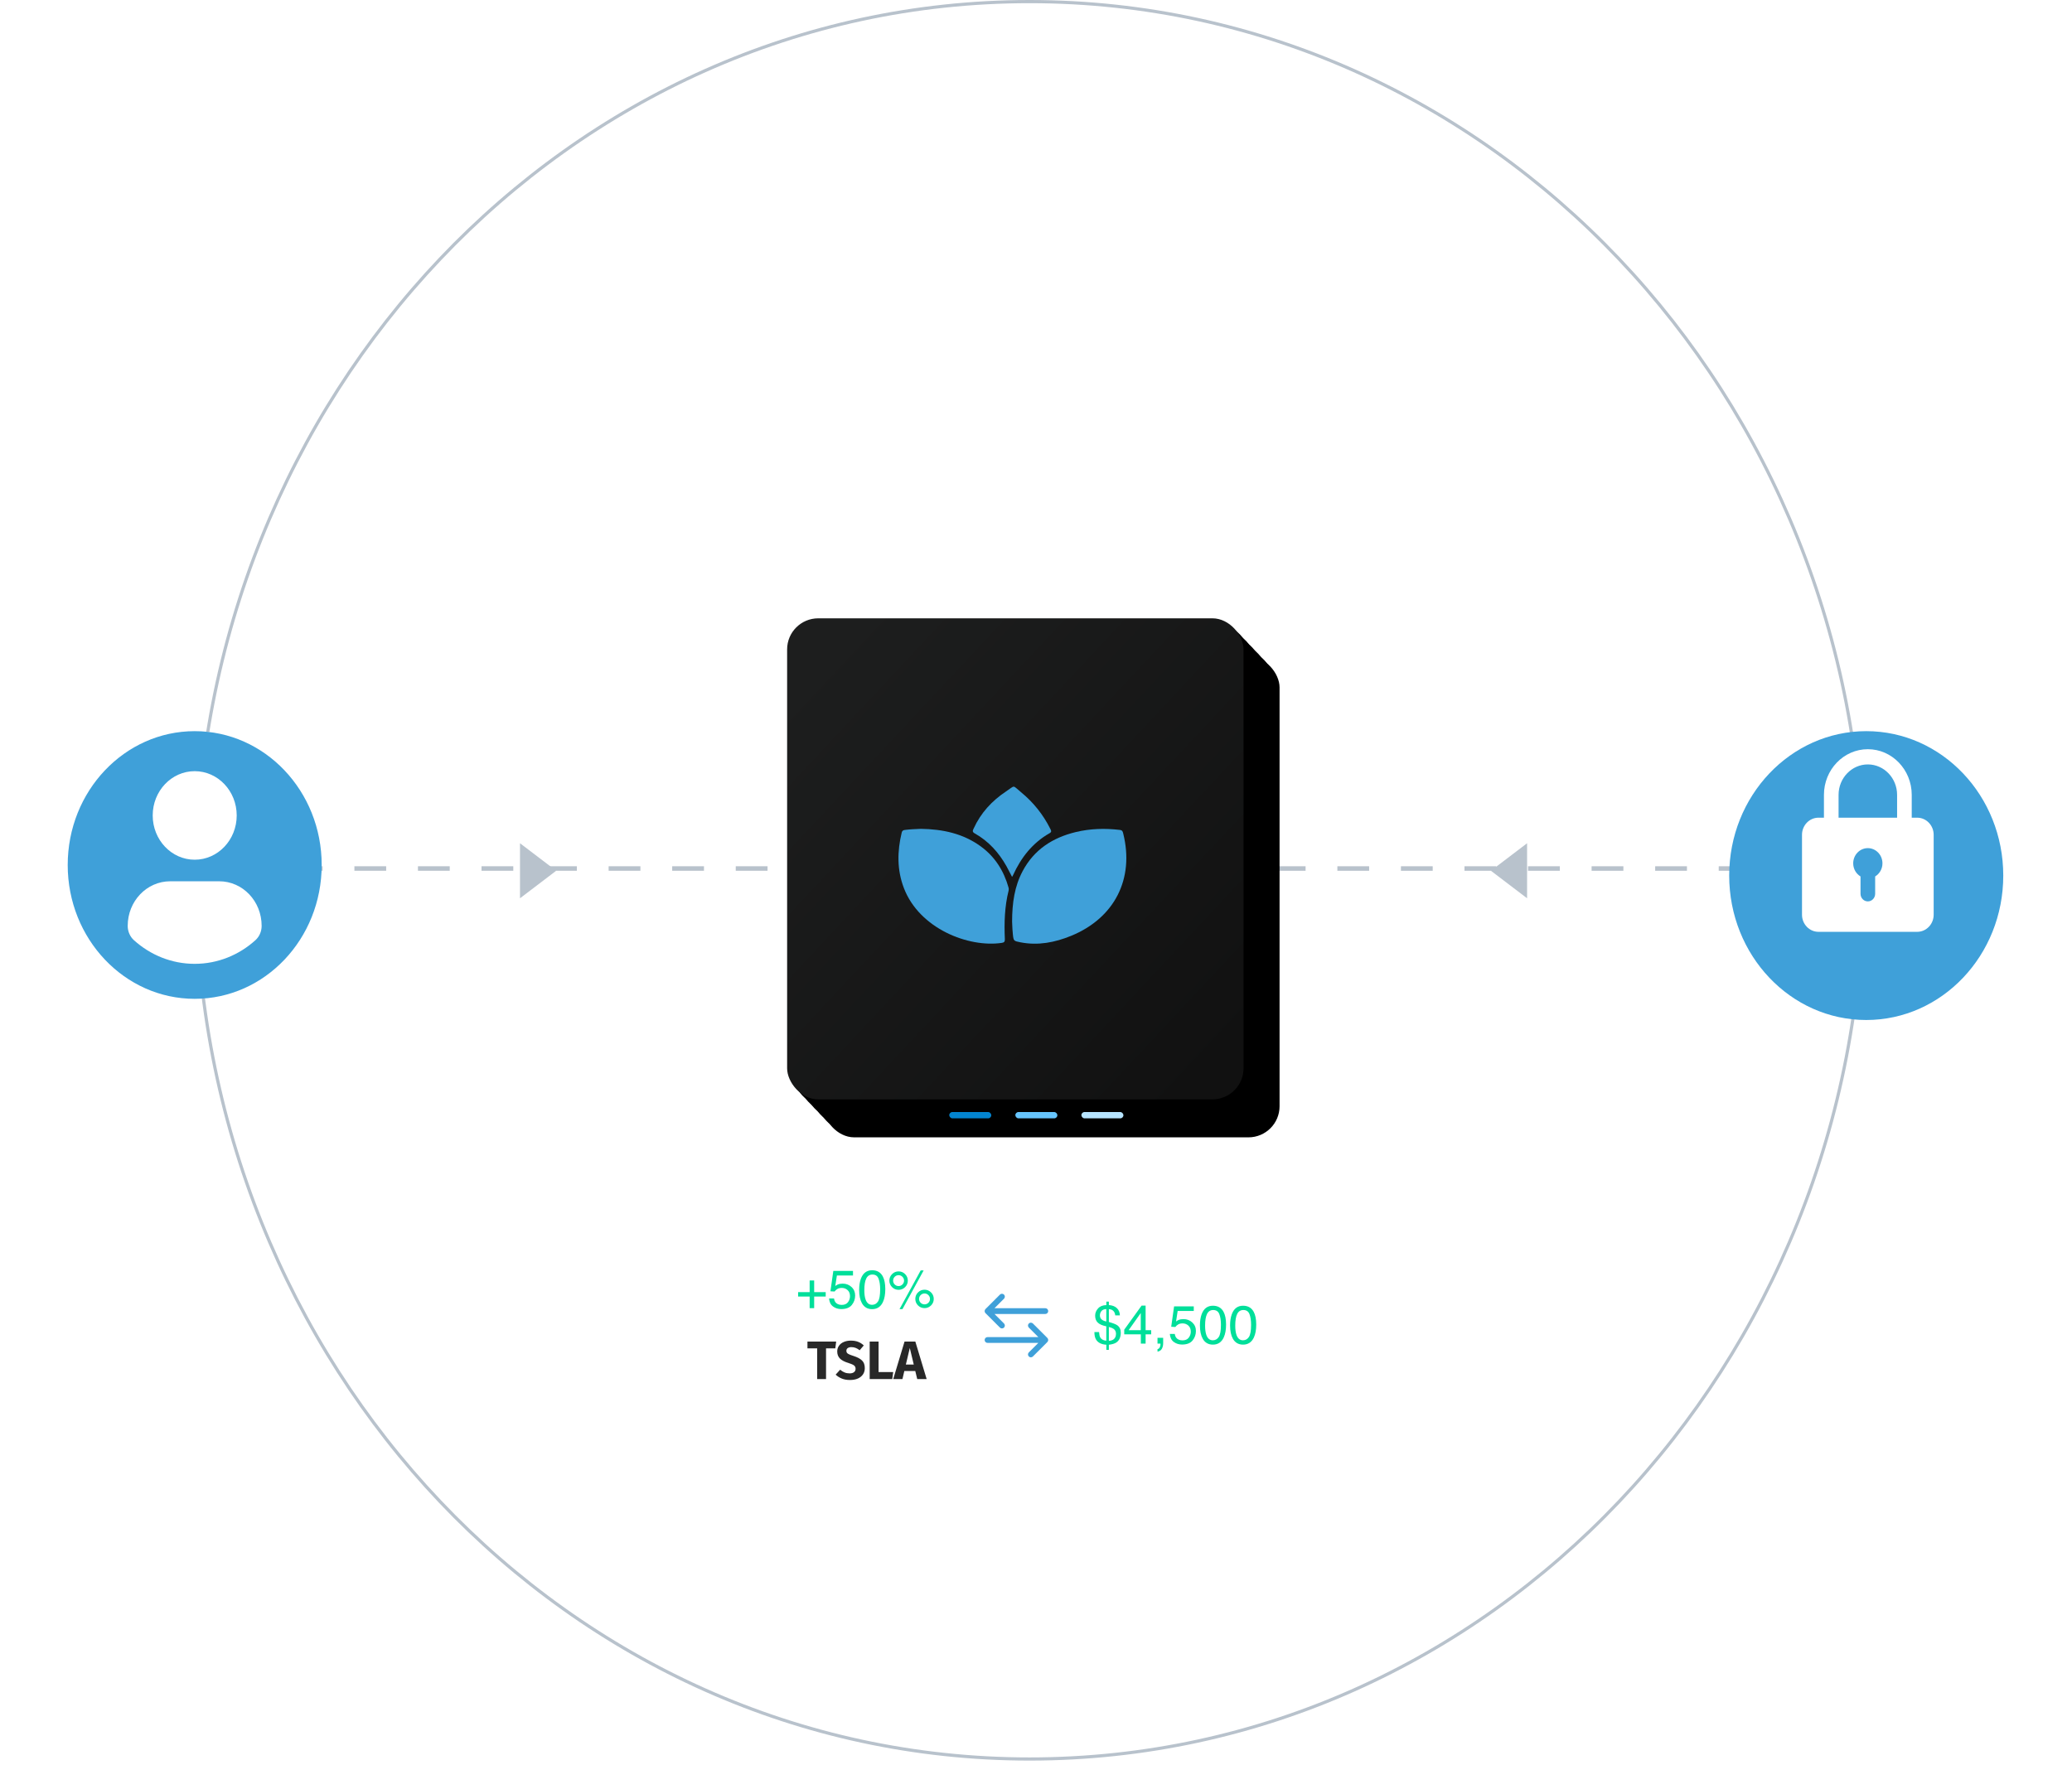 <svg width="459" height="391" viewBox="0 0 459 391" fill="none" xmlns="http://www.w3.org/2000/svg">
<path d="M412.748 195.046C412.748 302.59 330.05 389.74 228.077 389.74C126.103 389.74 43.406 302.59 43.406 195.046C43.406 87.502 126.103 0.352 228.077 0.352C330.05 0.352 412.748 87.502 412.748 195.046Z" stroke="#B8C2CC" stroke-width="0.704"/>
<path d="M176.803 287.272V286.288H179.357V283.715H180.359V286.288H182.914V287.272H180.359V289.838H179.357V287.272H176.803ZM184.754 287.7C184.824 288.301 185.104 288.717 185.592 288.948C185.842 289.065 186.131 289.124 186.459 289.124C187.084 289.124 187.547 288.924 187.848 288.526C188.148 288.127 188.299 287.686 188.299 287.202C188.299 286.616 188.119 286.163 187.76 285.842C187.404 285.522 186.977 285.362 186.477 285.362C186.113 285.362 185.801 285.432 185.539 285.573C185.281 285.713 185.061 285.909 184.877 286.159L183.963 286.106L184.602 281.588H188.961V282.608H185.393L185.035 284.94C185.23 284.792 185.416 284.68 185.592 284.606C185.904 284.477 186.266 284.413 186.676 284.413C187.445 284.413 188.098 284.661 188.633 285.157C189.168 285.653 189.436 286.282 189.436 287.043C189.436 287.836 189.189 288.536 188.697 289.141C188.209 289.747 187.428 290.049 186.354 290.049C185.67 290.049 185.064 289.858 184.537 289.475C184.014 289.088 183.721 288.497 183.658 287.7H184.754ZM193.197 281.448C194.283 281.448 195.068 281.895 195.553 282.79C195.928 283.481 196.115 284.428 196.115 285.631C196.115 286.772 195.945 287.715 195.605 288.461C195.113 289.532 194.309 290.067 193.191 290.067C192.184 290.067 191.434 289.629 190.941 288.754C190.531 288.024 190.326 287.043 190.326 285.813C190.326 284.86 190.449 284.042 190.695 283.358C191.156 282.084 191.99 281.448 193.197 281.448ZM193.186 289.106C193.732 289.106 194.168 288.864 194.492 288.379C194.816 287.895 194.979 286.993 194.979 285.672C194.979 284.719 194.861 283.936 194.627 283.323C194.393 282.706 193.938 282.397 193.262 282.397C192.641 282.397 192.186 282.69 191.896 283.276C191.611 283.858 191.469 284.717 191.469 285.854C191.469 286.709 191.561 287.397 191.744 287.917C192.025 288.709 192.506 289.106 193.186 289.106ZM204.811 285.76C205.373 285.76 205.854 285.959 206.252 286.358C206.65 286.756 206.85 287.237 206.85 287.799C206.85 288.362 206.65 288.842 206.252 289.241C205.854 289.639 205.373 289.838 204.811 289.838C204.244 289.838 203.762 289.639 203.363 289.241C202.965 288.842 202.766 288.362 202.766 287.799C202.766 287.237 202.965 286.756 203.363 286.358C203.762 285.959 204.244 285.76 204.811 285.76ZM203.961 281.483H204.611L199.918 290.061H199.268L203.961 281.483ZM199.057 284.952C199.393 284.952 199.678 284.834 199.912 284.6C200.15 284.362 200.27 284.077 200.27 283.745C200.27 283.413 200.15 283.129 199.912 282.895C199.678 282.657 199.393 282.538 199.057 282.538C198.725 282.538 198.439 282.655 198.201 282.889C197.967 283.124 197.85 283.409 197.85 283.745C197.85 284.077 197.967 284.362 198.201 284.6C198.439 284.834 198.725 284.952 199.057 284.952ZM199.057 281.7C199.623 281.7 200.105 281.901 200.504 282.303C200.902 282.702 201.102 283.182 201.102 283.745C201.102 284.307 200.902 284.788 200.504 285.186C200.105 285.584 199.623 285.784 199.057 285.784C198.494 285.784 198.014 285.584 197.615 285.186C197.217 284.788 197.018 284.307 197.018 283.745C197.018 283.182 197.217 282.702 197.615 282.303C198.014 281.901 198.494 281.7 199.057 281.7ZM204.811 289.006C205.143 289.006 205.426 288.889 205.66 288.655C205.898 288.417 206.018 288.131 206.018 287.799C206.018 287.467 205.898 287.184 205.66 286.95C205.426 286.711 205.143 286.592 204.811 286.592C204.475 286.592 204.188 286.711 203.949 286.95C203.715 287.184 203.598 287.467 203.598 287.799C203.598 288.131 203.715 288.417 203.949 288.655C204.188 288.889 204.475 289.006 204.811 289.006Z" fill="#00DF9A"/>
<path d="M185.232 297.243L185.04 298.755H182.988V305.559H181.02V298.755H178.872V297.243H185.232ZM188.466 297.039C189.09 297.039 189.63 297.127 190.086 297.303C190.55 297.479 190.97 297.747 191.346 298.107L190.434 299.175C189.866 298.711 189.258 298.479 188.61 298.479C188.266 298.479 187.994 298.551 187.794 298.695C187.594 298.831 187.494 299.031 187.494 299.295C187.494 299.479 187.538 299.631 187.626 299.751C187.714 299.863 187.87 299.971 188.094 300.075C188.318 300.179 188.654 300.303 189.102 300.447C189.95 300.719 190.574 301.055 190.974 301.455C191.374 301.847 191.574 302.407 191.574 303.135C191.574 303.655 191.442 304.115 191.178 304.515C190.914 304.907 190.534 305.215 190.038 305.439C189.542 305.655 188.954 305.763 188.274 305.763C187.594 305.763 186.99 305.655 186.462 305.439C185.942 305.223 185.494 304.935 185.118 304.575L186.114 303.483C186.434 303.755 186.762 303.959 187.098 304.095C187.442 304.231 187.814 304.299 188.214 304.299C188.622 304.299 188.942 304.211 189.174 304.035C189.414 303.851 189.534 303.599 189.534 303.279C189.534 303.071 189.49 302.899 189.402 302.763C189.314 302.619 189.162 302.491 188.946 302.379C188.73 302.267 188.418 302.147 188.01 302.019C187.09 301.739 186.434 301.395 186.042 300.987C185.658 300.579 185.466 300.063 185.466 299.439C185.466 298.959 185.594 298.539 185.85 298.179C186.106 297.811 186.462 297.531 186.918 297.339C187.374 297.139 187.89 297.039 188.466 297.039ZM194.625 297.243V303.999H197.865L197.661 305.559H192.657V297.243H194.625ZM203.189 305.559L202.757 303.771H200.333L199.913 305.559H197.873L200.381 297.243H202.769L205.277 305.559H203.189ZM200.669 302.343H202.421L201.545 298.671L200.669 302.343Z" fill="#282828"/>
<g clip-path="url(#clip0)">
<path d="M231.563 289.857H220.306L222.413 287.749C222.663 287.5 222.663 287.094 222.413 286.844C222.164 286.594 221.758 286.594 221.508 286.844L218.308 290.045C218.058 290.295 218.058 290.7 218.308 290.95L221.508 294.151C221.633 294.276 221.797 294.338 221.961 294.338C222.125 294.338 222.289 294.276 222.413 294.151C222.663 293.901 222.663 293.495 222.413 293.245L220.306 291.138H231.563C231.916 291.138 232.203 290.851 232.203 290.498C232.203 290.144 231.916 289.857 231.563 289.857Z" fill="#3FA0D9"/>
<path d="M228.816 293.246C228.566 292.996 228.161 292.996 227.911 293.246C227.661 293.496 227.661 293.901 227.911 294.151L230.019 296.259H218.762C218.408 296.259 218.122 296.546 218.122 296.899C218.122 297.253 218.408 297.539 218.762 297.539H230.019L227.911 299.647C227.661 299.897 227.661 300.302 227.911 300.552C228.036 300.677 228.2 300.74 228.364 300.74C228.527 300.74 228.691 300.677 228.816 300.552L232.017 297.352C232.267 297.102 232.267 296.696 232.017 296.446L228.816 293.246Z" fill="#3FA0D9"/>
</g>
<path d="M245.642 297.089C246.31 297.058 246.771 296.814 247.025 296.357C247.158 296.122 247.224 295.851 247.224 295.542C247.224 295.054 247.044 294.683 246.685 294.429C246.478 294.281 246.13 294.14 245.642 294.007V297.089ZM243.656 291.435C243.656 291.822 243.783 292.124 244.037 292.343C244.294 292.562 244.64 292.714 245.074 292.8V290.046C244.562 290.066 244.197 290.222 243.978 290.515C243.763 290.808 243.656 291.115 243.656 291.435ZM242.601 291.505C242.601 290.911 242.818 290.376 243.251 289.9C243.689 289.423 244.3 289.181 245.085 289.173V288.394H245.642V289.161C246.419 289.216 247.015 289.447 247.429 289.853C247.847 290.255 248.066 290.788 248.085 291.452H247.06C247.033 291.156 246.953 290.9 246.82 290.685C246.574 290.29 246.181 290.083 245.642 290.064V292.911C246.548 293.165 247.164 293.404 247.488 293.626C248.015 293.993 248.279 294.536 248.279 295.255C248.279 296.294 247.941 297.032 247.265 297.47C246.89 297.712 246.349 297.872 245.642 297.95V299.087H245.085V297.95C243.949 297.876 243.177 297.474 242.771 296.743C242.548 296.349 242.437 295.816 242.437 295.144H243.474C243.505 295.679 243.589 296.07 243.726 296.316C243.968 296.757 244.417 297.005 245.074 297.06V293.866C244.23 293.706 243.607 293.439 243.205 293.064C242.802 292.689 242.601 292.169 242.601 291.505ZM252.708 294.728V290.925L250.019 294.728H252.708ZM252.726 297.698V295.648H249.046V294.616L252.89 289.284H253.781V294.728H255.017V295.648H253.781V297.698H252.726ZM256.417 298.923C256.687 298.876 256.876 298.687 256.986 298.355C257.044 298.179 257.074 298.009 257.074 297.845C257.074 297.818 257.072 297.792 257.068 297.769C257.068 297.749 257.064 297.726 257.056 297.698H256.417V296.421H257.671V297.605C257.671 298.07 257.578 298.478 257.39 298.829C257.203 299.181 256.878 299.398 256.417 299.48V298.923ZM260.244 295.56C260.314 296.161 260.593 296.577 261.082 296.808C261.332 296.925 261.621 296.984 261.949 296.984C262.574 296.984 263.037 296.784 263.337 296.386C263.638 295.988 263.789 295.546 263.789 295.062C263.789 294.476 263.609 294.023 263.25 293.702C262.894 293.382 262.466 293.222 261.966 293.222C261.603 293.222 261.291 293.292 261.029 293.433C260.771 293.573 260.55 293.769 260.367 294.019L259.453 293.966L260.091 289.448H264.451V290.468H260.882L260.525 292.8C260.72 292.652 260.906 292.54 261.082 292.466C261.394 292.337 261.755 292.273 262.166 292.273C262.935 292.273 263.587 292.521 264.123 293.017C264.658 293.513 264.925 294.142 264.925 294.904C264.925 295.697 264.679 296.396 264.187 297.001C263.699 297.607 262.917 297.909 261.843 297.909C261.16 297.909 260.554 297.718 260.027 297.335C259.503 296.948 259.21 296.357 259.148 295.56H260.244ZM268.687 289.308C269.773 289.308 270.558 289.755 271.042 290.65C271.417 291.341 271.605 292.288 271.605 293.491C271.605 294.632 271.435 295.575 271.095 296.322C270.603 297.392 269.798 297.927 268.681 297.927C267.673 297.927 266.923 297.49 266.431 296.615C266.021 295.884 265.816 294.904 265.816 293.673C265.816 292.72 265.939 291.902 266.185 291.218C266.646 289.945 267.48 289.308 268.687 289.308ZM268.675 296.966C269.222 296.966 269.658 296.724 269.982 296.24C270.306 295.755 270.468 294.853 270.468 293.532C270.468 292.579 270.351 291.796 270.117 291.183C269.882 290.566 269.427 290.257 268.751 290.257C268.13 290.257 267.675 290.55 267.386 291.136C267.101 291.718 266.958 292.577 266.958 293.714C266.958 294.57 267.05 295.257 267.234 295.777C267.515 296.57 267.996 296.966 268.675 296.966ZM275.367 289.308C276.453 289.308 277.238 289.755 277.722 290.65C278.097 291.341 278.285 292.288 278.285 293.491C278.285 294.632 278.115 295.575 277.775 296.322C277.283 297.392 276.478 297.927 275.361 297.927C274.353 297.927 273.603 297.49 273.111 296.615C272.701 295.884 272.496 294.904 272.496 293.673C272.496 292.72 272.619 291.902 272.865 291.218C273.326 289.945 274.16 289.308 275.367 289.308ZM275.355 296.966C275.902 296.966 276.337 296.724 276.662 296.24C276.986 295.755 277.148 294.853 277.148 293.532C277.148 292.579 277.031 291.796 276.796 291.183C276.562 290.566 276.107 290.257 275.431 290.257C274.81 290.257 274.355 290.55 274.066 291.136C273.781 291.718 273.638 292.577 273.638 293.714C273.638 294.57 273.73 295.257 273.914 295.777C274.195 296.57 274.675 296.966 275.355 296.966Z" fill="#00DF9A"/>
<line x1="64.428" y1="192.433" x2="171.3" y2="192.433" stroke="#B8C2CC" stroke-dasharray="7.04 7.04"/>
<path d="M123.208 192.933L115.192 199.031L115.192 186.835L123.208 192.933Z" fill="#B8C2CC"/>
<line x1="282.181" y1="192.436" x2="389.053" y2="192.436" stroke="#B8C2CC" stroke-dasharray="7.04 7.04"/>
<path d="M330.274 192.933L338.289 186.835L338.289 199.031L330.274 192.933Z" fill="#B8C2CC"/>
<rect x="175.696" y="138.403" width="101.108" height="106.585" rx="6.89" fill="black"/>
<rect x="177.028" y="139.806" width="101.108" height="106.585" rx="6.89" fill="black"/>
<rect x="178.355" y="141.208" width="101.108" height="106.585" rx="6.89" fill="black"/>
<rect x="179.686" y="142.61" width="101.108" height="106.585" rx="6.89" fill="black"/>
<rect x="181.017" y="144.012" width="101.108" height="106.585" rx="6.89" fill="black"/>
<rect x="182.347" y="145.415" width="101.108" height="106.585" rx="6.89" fill="black"/>
<rect x="174.367" y="137" width="101.108" height="106.585" rx="6.89" fill="url(#paint0_linear)"/>
<path d="M223.799 193.519C223.93 193.774 224.062 194.032 224.199 194.293C224.228 194.242 224.254 194.197 224.278 194.156C224.337 194.055 224.382 193.977 224.422 193.897C226.197 190.006 228.723 186.756 232.519 184.605C233.011 184.326 232.868 184.042 232.703 183.715C232.692 183.694 232.682 183.674 232.671 183.653C231.087 180.474 228.899 177.752 226.154 175.502C225.18 174.706 224.884 174.319 224.572 174.305C224.258 174.29 223.926 174.65 222.876 175.347C219.741 177.431 217.262 180.12 215.692 183.568C215.68 183.596 215.667 183.623 215.654 183.65C215.486 184.011 215.34 184.323 215.902 184.638C218.984 186.365 221.254 188.888 222.962 191.93C223.25 192.448 223.521 192.976 223.799 193.519Z" fill="#3FA0D9"/>
<path d="M204.018 183.644C208.842 183.724 213.299 184.672 217.196 187.483C220.388 189.785 222.357 192.912 223.413 196.643C223.48 196.874 223.49 197.091 223.432 197.327C222.548 200.855 222.438 204.444 222.6 208.053C222.624 208.614 222.481 208.831 221.924 208.911C214.589 210.005 203.68 205.793 200.231 196.761C198.685 192.714 198.752 188.611 199.755 184.465C199.85 184.064 200.065 183.941 200.45 183.889C201.584 183.745 202.718 183.698 203.772 183.654L204.018 183.644Z" fill="#3FA0D9"/>
<path d="M224.204 204.183C224.218 200.013 224.756 196.367 226.54 193.014C229.051 188.283 233.147 185.604 238.29 184.364C241.525 183.581 244.793 183.496 248.09 183.887C248.645 183.951 248.722 184.273 248.817 184.663L248.828 184.708C251.311 194.712 246.92 203.391 237.301 207.343C233.699 208.819 229.965 209.55 226.054 208.786C224.56 208.494 224.532 208.484 224.375 207.018C224.289 206.238 224.258 205.456 224.233 204.832C224.223 204.588 224.214 204.369 224.204 204.183Z" fill="#3FA0D9"/>
<rect x="210.283" y="246.39" width="9.313" height="1.402" rx="0.701" fill="#0384CF"/>
<rect x="224.921" y="246.39" width="9.313" height="1.402" rx="0.701" fill="#66C5FD"/>
<rect x="239.554" y="246.39" width="9.313" height="1.402" rx="0.701" fill="#B6E4FF"/>
<g filter="url(#filter0_d)">
<ellipse cx="413.417" cy="190" rx="30.356" ry="32" fill="#3FA0D9"/>
</g>
<path d="M424.711 181.174H423.496V176.116C423.496 170.537 419.135 166 413.772 166C408.41 166 404.049 170.537 404.049 176.116V181.174H402.834C400.823 181.174 399.188 182.876 399.188 184.967V202.67C399.188 204.761 400.823 206.463 402.834 206.463H424.711C426.721 206.463 428.357 204.761 428.357 202.67V184.967C428.357 182.876 426.721 181.174 424.711 181.174ZM407.289 176.116C407.289 172.398 410.197 169.371 413.772 169.371C417.348 169.371 420.255 172.398 420.255 176.116V181.174H407.289V176.116ZM415.394 194.193V198.034C415.394 198.965 414.669 199.721 413.772 199.721C412.875 199.721 412.151 198.965 412.151 198.034V194.193C411.186 193.609 410.53 192.534 410.53 191.289C410.53 189.431 411.983 187.918 413.77 187.918C415.557 187.918 417.01 189.431 417.01 191.289C417.013 192.531 416.356 193.609 415.394 194.193Z" fill="white"/>
<g clip-path="url(#clip1)" filter="url(#filter1_d)">
<ellipse cx="43.131" cy="187.655" rx="28.131" ry="29.655" fill="white"/>
<path d="M43.131 158.001C27.596 158.001 15 171.277 15 187.655C15 204.032 27.595 217.308 43.131 217.308C58.668 217.308 71.262 204.032 71.262 187.655C71.262 171.277 58.668 158.001 43.131 158.001ZM43.131 166.868C48.271 166.868 52.437 171.26 52.437 176.676C52.437 182.094 48.271 186.485 43.131 186.485C37.993 186.485 33.828 182.094 33.828 176.676C33.828 171.26 37.993 166.868 43.131 166.868ZM43.125 209.555C37.998 209.555 33.303 207.587 29.681 204.329C28.799 203.536 28.29 202.373 28.29 201.152C28.29 195.659 32.507 191.263 37.719 191.263H48.546C53.759 191.263 57.96 195.659 57.96 201.152C57.96 202.374 57.454 203.535 56.57 204.328C52.95 207.587 48.253 209.555 43.125 209.555Z" fill="#3FA0D9"/>
</g>
<defs>
<filter id="filter0_d" x="368.061" y="147" width="90.711" height="94" filterUnits="userSpaceOnUse" color-interpolation-filters="sRGB">
<feFlood flood-opacity="0" result="BackgroundImageFix"/>
<feColorMatrix in="SourceAlpha" type="matrix" values="0 0 0 0 0 0 0 0 0 0 0 0 0 0 0 0 0 0 127 0" result="hardAlpha"/>
<feOffset dy="4"/>
<feGaussianBlur stdDeviation="7.5"/>
<feColorMatrix type="matrix" values="0 0 0 0 0.247 0 0 0 0 0.627 0 0 0 0 0.851 0 0 0 0.15 0"/>
<feBlend mode="normal" in2="BackgroundImageFix" result="effect1_dropShadow"/>
<feBlend mode="normal" in="SourceGraphic" in2="effect1_dropShadow" result="shape"/>
</filter>
<filter id="filter1_d" x="0" y="147" width="86.262" height="89.31" filterUnits="userSpaceOnUse" color-interpolation-filters="sRGB">
<feFlood flood-opacity="0" result="BackgroundImageFix"/>
<feColorMatrix in="SourceAlpha" type="matrix" values="0 0 0 0 0 0 0 0 0 0 0 0 0 0 0 0 0 0 127 0" result="hardAlpha"/>
<feOffset dy="4"/>
<feGaussianBlur stdDeviation="7.5"/>
<feColorMatrix type="matrix" values="0 0 0 0 0.247 0 0 0 0 0.627 0 0 0 0 0.851 0 0 0 0.15 0"/>
<feBlend mode="normal" in2="BackgroundImageFix" result="effect1_dropShadow"/>
<feBlend mode="normal" in="SourceGraphic" in2="effect1_dropShadow" result="shape"/>
</filter>
<linearGradient id="paint0_linear" x1="268.823" y1="237.274" x2="176.465" y2="150.99" gradientUnits="userSpaceOnUse">
<stop stop-color="#111111"/>
<stop offset="1" stop-color="#1D1E1E"/>
</linearGradient>
<clipPath id="clip0">
<rect width="14.083" height="14.083" fill="white" transform="translate(218.122 286.657)"/>
</clipPath>
<clipPath id="clip1">
<rect width="56.262" height="59.31" fill="white" transform="translate(15 158)"/>
</clipPath>
</defs>
</svg>

